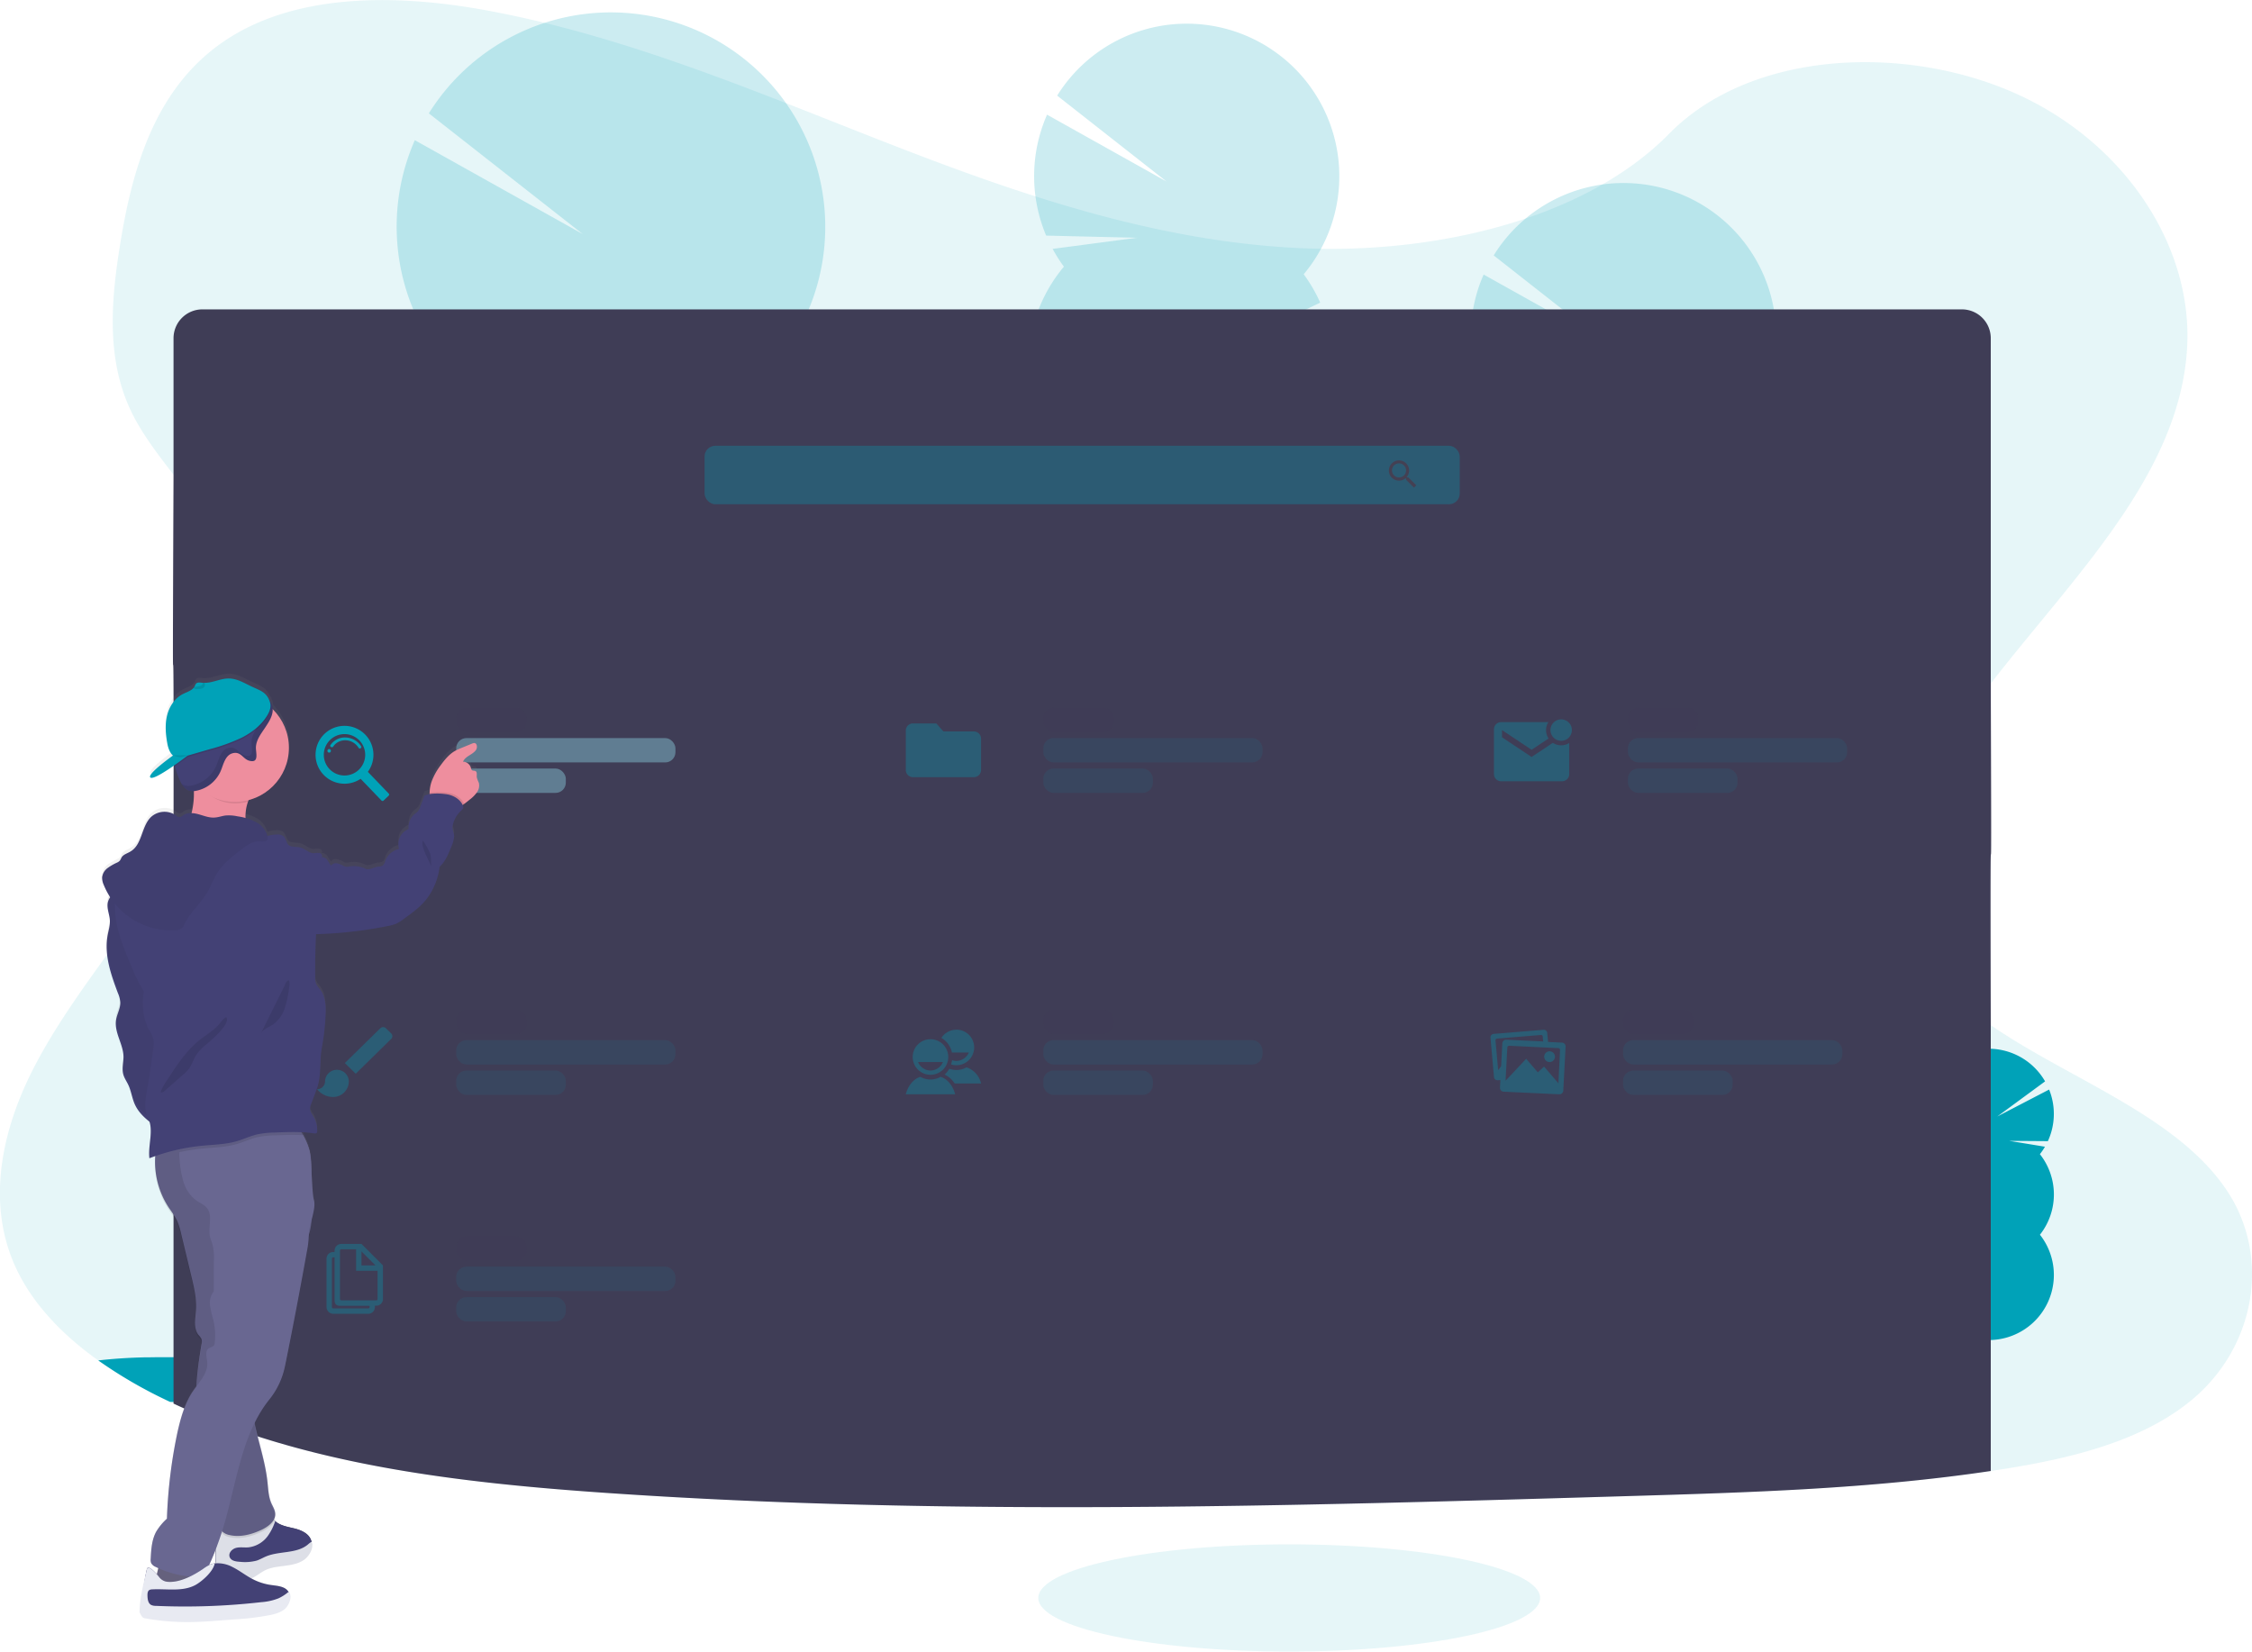 <?xml version="1.0" encoding="UTF-8" standalone="no"?>
<svg
   xmlns:dc="http://purl.org/dc/elements/1.1/"
   xmlns:cc="http://creativecommons.org/ns#"
   xmlns:rdf="http://www.w3.org/1999/02/22-rdf-syntax-ns#"
   xmlns:svg="http://www.w3.org/2000/svg"
   xmlns="http://www.w3.org/2000/svg"
   xmlns:xlink="http://www.w3.org/1999/xlink"
   xmlns:sodipodi="http://sodipodi.sourceforge.net/DTD/sodipodi-0.dtd"
   xmlns:inkscape="http://www.inkscape.org/namespaces/inkscape"
   id="a91a722e-5259-4ef2-8c31-2e8a1147b313"
   data-name="Layer 1"
   width="1100"
   height="806.74"
   viewBox="0 0 1100 806.74"
   version="1.1"
   sodipodi:docname="undraw_operating_system.svg"
   inkscape:version="0.92.1 r15371">
  <sodipodi:namedview
     pagecolor="#ffffff"
     bordercolor="#666666"
     borderopacity="1"
     objecttolerance="10"
     gridtolerance="10"
     guidetolerance="10"
     inkscape:pageopacity="0"
     inkscape:pageshadow="2"
     inkscape:window-width="1920"
     inkscape:window-height="1017"
     id="namedview4993"
     showgrid="false"
     inkscape:zoom="0.36512423"
     inkscape:cx="-4.8950187"
     inkscape:cy="873.28705"
     inkscape:window-x="-8"
     inkscape:window-y="-8"
     inkscape:window-maximized="1"
     inkscape:current-layer="a91a722e-5259-4ef2-8c31-2e8a1147b313" />
  <defs
     id="defs4744">
    <linearGradient
       id="f0793c8d-2cc7-4dcf-96d3-b23677fc2573"
       x1="459.23"
       y1="847.99"
       x2="459.23"
       y2="385.75"
       gradientTransform="translate(-317.26,-56.68)"
       gradientUnits="userSpaceOnUse">
      <stop
         offset="0"
         stop-color="gray"
         stop-opacity="0.25"
         id="stop4737" />
      <stop
         offset="0.54"
         stop-color="gray"
         stop-opacity="0.12"
         id="stop4739" />
      <stop
         offset="1"
         stop-color="gray"
         stop-opacity="0.1"
         id="stop4741" />
    </linearGradient>
    <linearGradient
       id="1e668cbb-e7c2-4a39-9f64-b81df751fdab"
       x1="898"
       y1="321.04"
       x2="898"
       y2="200.75"
       gradientUnits="userSpaceOnUse"
       gradientTransform="matrix(0.305,0,0,0.305,-101.872,287.676)">
      <stop
         offset="0"
         stop-color="#b3b3b3"
         stop-opacity="0.25"
         id="stop9" />
      <stop
         offset="0.54"
         stop-color="#b3b3b3"
         stop-opacity="0.1"
         id="stop11" />
      <stop
         offset="1"
         stop-color="#b3b3b3"
         stop-opacity="0.05"
         id="stop13" />
    </linearGradient>
    <linearGradient
       id="88c69e1d-c781-40a9-bf13-f8010c5ba138"
       x1="860.83"
       y1="243.65"
       x2="860.83"
       y2="237.86"
       gradientUnits="userSpaceOnUse">
      <stop
         offset="0"
         stop-opacity="0.12"
         id="stop16" />
      <stop
         offset="0.55"
         stop-opacity="0.09"
         id="stop18" />
      <stop
         offset="1"
         stop-opacity="0.02"
         id="stop20" />
    </linearGradient>
    <linearGradient
       id="b4bb9b24-9fbd-4855-955e-d2374dfaf9d1"
       x1="887.42"
       y1="237"
       x2="887.42"
       y2="219.3"
       xlink:href="#88c69e1d-c781-40a9-bf13-f8010c5ba138"
       gradientTransform="matrix(0.305,0,0,0.305,-101.872,287.676)" />
  </defs>
  <title
     id="title4746">operating system</title>
  <ellipse
     cx="629.72"
     cy="780.56"
     rx="122.56"
     ry="26.18"
     fill="#00a2b8"
     opacity="0.1"
     id="ellipse4748" />
  <path
     d="M1120.55,730.47c-24.35,20.2-59,28.56-92.51,33.84l-5.64.86c-58.57,8.74-118.32,10.52-177.79,12.28-165.87,4.91-332.17,9.81-497.6-1.51-73.16-5-148.13-13.76-212.25-43.7l-1.67-.79c-.83-.39-1.66-.78-2.49-1.19A224.11,224.11,0,0,1,98,711.17c-18.31-13.06-33.43-29-41.42-47.91-12.52-29.66-5.9-63,8.4-92s35.8-55.12,54.34-82.43c5.44-8,10.6-16.3,15.4-24.81,30-53.37,44.88-115.13,13.43-166.56a228.58,228.58,0,0,0-13.43-19c-7.67-10-15.47-20-20.74-31.07-12.29-25.76-9.65-54.73-5.17-82.25,6-36.59,17.05-76,51.38-98.86,35.67-23.74,86.3-22.54,130.57-14,68.83,13.19,132.36,40.8,196.49,65.7S618.6,165.56,689.11,168c62.26,2.17,134.89-14,176.23-56.08,40.15-40.85,115.6-43.94,170-19.27,51.91,23.54,85.48,73.36,83,123.12-3.16,62.1-54.93,111.83-95.9,164.7-6.81,8.79-13.33,17.68-19.28,26.72-19.42,29.53-33.15,65-19.78,96.88,7.5,17.85,21.81,31.47,39.06,43.36,38.65,26.63,92,44.55,116,81.83C1159.11,661.42,1151.45,704.82,1120.55,730.47Z"
     transform="translate(-50 -46.63)"
     fill="#00a2b8"
     opacity="0.1"
     id="path4750" />
  <ellipse
     cx="971.55"
     cy="636.46"
     rx="6.64"
     ry="8.69"
     fill="#3f3d56"
     id="ellipse4766" />
  <path
     d="M1046.4,610.41a31,31,0,0,0,2.47-3.64l-17.44-2.86,18.86.14a31.78,31.78,0,0,0,.61-25.2L1025.59,592l23.34-17.15a31.8,31.8,0,1,0-52.51,35.58,31.55,31.55,0,0,0-3.63,5.8L1015.43,628l-24.14-8.1a31.79,31.79,0,0,0,5.13,29.86,31.8,31.8,0,1,0,50,0,31.78,31.78,0,0,0,0-39.32Z"
     transform="translate(-50 -46.63)"
     fill="#00a2b8"
     id="path4768" />
  <path
     d="M184.73,720.54c0,5.59-21.81,10.21-50,10.87l-1.67,0c-.83-.39-1.66-.78-2.49-1.19A224.11,224.11,0,0,1,98,711.17c6.85-.8,14.64-1.34,23-1.52l1.13,0c1.82,0,3.67-.06,5.54-.06,1.22,0,2.43,0,3.62,0l1.18,0c.76,0,1.51,0,2.25,0C162.92,710.32,184.73,715,184.73,720.54Z"
     transform="translate(-50 -46.63)"
     fill="#00a2b8"
     id="path4772" />
  <g
     opacity="0.2"
     id="g4806">
    <path
       d="M355.84,601.92c0,.94-.1,1.86-.2,2.76Q344,600,332.72,594.75a18.59,18.59,0,0,1-10.6-5.17c-2.19-1.1-4.37-2.24-6.54-3.39a26.82,26.82,0,0,1,1.66-3c4.2-6.66,10.6-10.83,17.65-10.6s13.15,4.78,16.93,11.66A34.37,34.37,0,0,1,355.84,601.92Z"
       transform="translate(-50 -46.63)"
       fill="#3f3d56"
       id="path4792" />
    <path
       d="M357,567a34.56,34.56,0,0,1-5.13,17.32c-4.21,6.64-10.6,10.81-17.65,10.58-.49,0-1-.06-1.45-.1a18.59,18.59,0,0,1-10.6-5.17,25.27,25.27,0,0,1-4.88-6.37,35.82,35.82,0,0,1,1.1-35c4.21-6.66,10.6-10.83,17.65-10.6s13.15,4.78,16.93,11.66A34.47,34.47,0,0,1,357,567Z"
       transform="translate(-50 -46.63)"
       fill="#3f3d56"
       id="path4794" />
    <ellipse
       cx="336.18"
       cy="531.28"
       rx="28.63"
       ry="21.87"
       transform="translate(-255.43 803.92) rotate(-88.19)"
       fill="#3f3d56"
       id="ellipse4796" />
    <ellipse
       cx="337.29"
       cy="496.31"
       rx="28.63"
       ry="21.87"
       transform="translate(-219.41 771.16) rotate(-88.19)"
       fill="#3f3d56"
       id="ellipse4798" />
    <ellipse
       cx="338.39"
       cy="461.34"
       rx="28.63"
       ry="21.87"
       transform="translate(-183.39 738.39) rotate(-88.19)"
       fill="#3f3d56"
       id="ellipse4800" />
    <path
       d="M264.12,219.46a105.78,105.78,0,0,1-7.76-12.24l57.72-7.62L252,198.1a104.92,104.92,0,0,1,.62-83l82,45.85L259.47,102A104.75,104.75,0,1,1,428.69,224.65,105.13,105.13,0,0,1,440,244.11l-75.77,36.38,80.33-24.17a104.85,104.85,0,0,1-20,97.78A104.75,104.75,0,1,1,260,348.91a104.73,104.73,0,0,1,4.08-129.45Z"
       transform="translate(-50 -46.63)"
       fill="#00a2b8"
       id="path4802" />
    <path
       d="M449.05,290.08a104.29,104.29,0,0,1-24.44,64A104.75,104.75,0,1,1,260,348.91C246.57,330.66,449.42,278.33,449.05,290.08Z"
       transform="translate(-50 -46.63)"
       opacity="0.1"
       id="path4804" />
  </g>
  <g
     opacity="0.2"
     id="g4822">
    <path
       d="M848.18,527.14c0,.67-.07,1.32-.14,2q-8.31-3.29-16.31-7.06a13.31,13.31,0,0,1-7.55-3.68c-1.55-.79-3.11-1.6-4.65-2.41a19.78,19.78,0,0,1,1.18-2.13c3-4.74,7.54-7.7,12.56-7.54s9.36,3.4,12.05,8.3A24.5,24.5,0,0,1,848.18,527.14Z"
       transform="translate(-50 -46.63)"
       fill="#3f3d56"
       id="path4808" />
    <path
       d="M849,502.25a24.56,24.56,0,0,1-3.65,12.33c-3,4.72-7.54,7.69-12.56,7.53l-1-.07a13.31,13.31,0,0,1-7.55-3.68,18.32,18.32,0,0,1-3.47-4.54,25.51,25.51,0,0,1,.78-24.88c3-4.74,7.55-7.71,12.56-7.55s9.37,3.4,12.05,8.3A24.55,24.55,0,0,1,849,502.25Z"
       transform="translate(-50 -46.63)"
       fill="#3f3d56"
       id="path4810" />
    <ellipse
       cx="834.19"
       cy="476.87"
       rx="20.37"
       ry="15.56"
       transform="translate(281.27 1248.98) rotate(-88.19)"
       fill="#3f3d56"
       id="ellipse4812" />
    <ellipse
       cx="834.98"
       cy="451.98"
       rx="20.37"
       ry="15.56"
       transform="translate(306.9 1225.67) rotate(-88.19)"
       fill="#3f3d56"
       id="ellipse4814" />
    <ellipse
       cx="835.76"
       cy="427.1"
       rx="20.37"
       ry="15.56"
       transform="translate(332.53 1202.35) rotate(-88.19)"
       fill="#3f3d56"
       id="ellipse4816" />
    <path
       d="M782.91,255a73.57,73.57,0,0,1-5.52-8.71l41.08-5.42-44.21-1.07a74.67,74.67,0,0,1,.43-59.07L833,213.32,779.6,171.39A74.55,74.55,0,1,1,900,258.65a74.71,74.71,0,0,1,8.06,13.86L854.17,298.4l57.17-17.2a74.55,74.55,0,0,1-14.22,69.58A74.54,74.54,0,1,1,780,347.09,74.55,74.55,0,0,1,782.91,255Z"
       transform="translate(-50 -46.63)"
       fill="#00a2b8"
       id="path4818" />
    <path
       d="M914.52,305.22a74.2,74.2,0,0,1-17.4,45.56A74.54,74.54,0,1,1,780,347.09C770.42,334.09,914.78,296.86,914.52,305.22Z"
       transform="translate(-50 -46.63)"
       opacity="0.1"
       id="path4820" />
  </g>
  <g
     opacity="0.2"
     id="g4838">
    <path
       d="M635,449.09c0,.67-.08,1.32-.15,2q-8.31-3.29-16.31-7.06a13.28,13.28,0,0,1-7.54-3.68c-1.56-.79-3.11-1.6-4.65-2.41a19,19,0,0,1,1.17-2.13c3-4.73,7.55-7.7,12.56-7.54s9.36,3.4,12.05,8.3A24.5,24.5,0,0,1,635,449.09Z"
       transform="translate(-50 -46.63)"
       fill="#3f3d56"
       id="path4824" />
    <path
       d="M635.74,424.2a24.56,24.56,0,0,1-3.65,12.33c-3,4.72-7.54,7.69-12.56,7.53-.35,0-.68,0-1-.07a13.28,13.28,0,0,1-7.54-3.68,18.11,18.11,0,0,1-3.48-4.54,25.48,25.48,0,0,1,.79-24.88c3-4.74,7.54-7.71,12.56-7.55s9.36,3.4,12,8.3A24.54,24.54,0,0,1,635.74,424.2Z"
       transform="translate(-50 -46.63)"
       fill="#3f3d56"
       id="path4826" />
    <ellipse
       cx="620.97"
       cy="398.82"
       rx="20.37"
       ry="15.56"
       transform="matrix(0.03, -1, 1, 0.03, 152.77, 960.28)"
       fill="#3f3d56"
       id="ellipse4828" />
    <ellipse
       cx="621.75"
       cy="373.93"
       rx="20.37"
       ry="15.56"
       transform="translate(178.4 936.96) rotate(-88.19)"
       fill="#3f3d56"
       id="ellipse4830" />
    <ellipse
       cx="622.54"
       cy="349.05"
       rx="20.37"
       ry="15.56"
       transform="translate(204.04 913.64) rotate(-88.19)"
       fill="#3f3d56"
       id="ellipse4832" />
    <path
       d="M569.68,176.91a74.87,74.87,0,0,1-5.52-8.71l41.08-5.42L561,161.71a74.62,74.62,0,0,1,.44-59.07l58.33,32.63L566.38,93.34A74.54,74.54,0,1,1,686.8,180.6a74.76,74.76,0,0,1,8.07,13.86L641,220.35l57.16-17.2a74.55,74.55,0,0,1-14.22,69.58A74.54,74.54,0,1,1,566.78,269a74.57,74.57,0,0,1,2.9-92.13Z"
       transform="translate(-50 -46.63)"
       fill="#00a2b8"
       id="path4834" />
    <path
       d="M701.29,227.17a74.2,74.2,0,0,1-17.4,45.56A74.54,74.54,0,1,1,566.78,269C557.19,256.05,701.55,218.81,701.29,227.17Z"
       transform="translate(-50 -46.63)"
       opacity="0.1"
       id="path4836" />
  </g>
  <path
     d="M1022.4,547.44V765.17c-58.57,8.74-118.32,10.52-177.79,12.28-165.87,4.91-332.17,9.81-497.6-1.51-73.16-5-148.13-13.76-212.25-43.7V464c.24-185-.76,0,0-185.56V211.85a14.1,14.1,0,0,1,14.1-14.1H1008.3a14.1,14.1,0,0,1,14.1,14.1V380.48C1023,547,1022,381,1022.4,547.44Z"
     transform="translate(-50 -46.63)"
     fill="#3f3d56"
     id="path4840" />
  <rect
     x="344.15"
     y="217.75"
     width="368.86"
     height="28.56"
     rx="5.22"
     fill="#00a2b8"
     opacity="0.3"
     id="rect4842" />
  <path
     d="M737.94,279.85h-.61l-.23-.19a5.1,5.1,0,0,0,1.19-3.25,4.94,4.94,0,1,0-4.92,5,5.09,5.09,0,0,0,3.24-1.18l.22.19V281l3.81,3.82,1.14-1.14Zm-4.57,0a3.44,3.44,0,1,1,3.43-3.44A3.42,3.42,0,0,1,733.37,279.85Z"
     transform="translate(-50 -46.63)"
     fill="#444053"
     id="path4844" />
  <rect
     x="222.84"
     y="493.2"
     width="34.42"
     height="11.9"
     rx="5"
     fill="#3f3d56"
     opacity="0.7"
     id="rect4846" />
  <rect
     x="222.84"
     y="522.95"
     width="53.54"
     height="11.9"
     rx="5"
     fill="#00a2b8"
     opacity="0.3"
     id="rect4848"
     style="fill:#00a2b8;fill-opacity:0.318" />
  <rect
     x="222.84"
     y="508.08"
     width="107.09"
     height="11.9"
     rx="5"
     fill="#00a2b8"
     opacity="0.3"
     id="rect4850"
     style="fill:#00a2b8;fill-opacity:0.318" />
  <path
     d="M214.57,569.21a5.74,5.74,0,0,0-5.8,5.69,3.88,3.88,0,0,1-3.87,3.79,10,10,0,0,0,7.73,3.8,7.67,7.67,0,0,0,7.75-7.59A5.75,5.75,0,0,0,214.57,569.21Zm26.53-17.76-2.6-2.55a1.94,1.94,0,0,0-2.72,0l-17.34,17,5.32,5.22,17.32-17A1.86,1.86,0,0,0,241.1,551.45Z"
     transform="translate(-50 -46.63)"
     fill="#00a2b8"
     id="path4852"
     style="fill:#00a2b8;fill-opacity:0.318" />
  <rect
     x="222.84"
     y="345.66"
     width="34.42"
     height="11.9"
     rx="5"
     fill="#3f3d56"
     opacity="0.7"
     id="rect4854" />
  <rect
     x="222.84"
     y="375.41"
     width="53.54"
     height="11.9"
     rx="5"
     fill="#00a2b8"
     opacity="0.3"
     id="rect4856"
     style="opacity:0.355;fill:#9df4ff;fill-opacity:1" />
  <rect
     x="222.84"
     y="360.53"
     width="107.09"
     height="11.9"
     rx="5"
     fill="#00a2b8"
     opacity="0.3"
     id="rect4858"
     style="opacity:0.355;fill:#9df4ff;fill-opacity:1" />
  <g
     id="g5048"
     transform="translate(0,7.189)">
    <path
       style="fill:#00a2b8;stroke-width:0.305"
       inkscape:connector-curvature="0"
       id="path41"
       d="m 178.461,351.712 a 14.133,14.133 0 1 0 -2.313,21.526 l 10.215,10.627 a 0.687,0.687 0 0 0 0.973,0.018 l 2.545,-2.441 a 0.687,0.687 0 0 0 0.018,-0.973 l -10.215,-10.627 a 14.133,14.133 0 0 0 -1.224,-18.13 z m -3.182,17.087 a 10.109,10.109 0 1 1 0.281,-14.295 10.109,10.109 0 0 1 -0.281,14.292 z" />
    <path
       style="fill:#00a2b8;stroke-width:0.305"
       inkscape:connector-curvature="0"
       id="path43"
       d="m 160.785,358.696 c -1.138,0 -1.138,1.767 0,1.767 1.138,0 1.138,-1.767 0,-1.767 z" />
    <path
       style="fill:#00a2b8;stroke-width:0.305"
       inkscape:connector-curvature="0"
       id="path45"
       d="m 168.709,353.039 a 8.492,8.492 0 0 0 -7.323,3.784 c -0.482,0.757 0.888,1.425 1.37,0.671 1.22,-1.919 3.555,-3.137 6.072,-3.073 a 7.738,7.738 0 0 1 6.313,3.661 c 0.482,0.796 1.748,0.073 1.266,-0.717 -1.535,-2.533 -4.537,-4.256 -7.698,-4.327 z" />
  </g>
  <rect
     x="509.6"
     y="493.2"
     width="34.42"
     height="11.9"
     rx="5"
     fill="#3f3d56"
     opacity="0.7"
     id="rect4862" />
  <rect
     x="509.6"
     y="522.95"
     width="53.54"
     height="11.9"
     rx="5"
     fill="#00a2b8"
     opacity="0.3"
     id="rect4864"
     style="fill:#00a2b8;fill-opacity:0.318" />
  <rect
     x="509.6"
     y="508.08"
     width="107.09"
     height="11.9"
     rx="5"
     fill="#00a2b8"
     opacity="0.3"
     id="rect4866"
     style="fill:#00a2b8;fill-opacity:0.318" />
  <path
     d="M509.44,572.63a10,10,0,0,1-9.89,0c-3.87,1.19-6.24,5.09-7.12,8.54h24.12C515.68,577.72,513.32,573.82,509.44,572.63Zm-4.94-18.37a8.69,8.69,0,1,0,8.69,8.68A8.69,8.69,0,0,0,504.5,554.26Zm0,15.3a6.71,6.71,0,0,1-6.07-4.14h12.14A6.71,6.71,0,0,1,504.5,569.56Z"
     transform="translate(-50 -46.63)"
     fill="#00a2b8"
     id="path4868"
     style="fill:#00a2b8;fill-opacity:0.318" />
  <path
     d="M522.09,568a10.07,10.07,0,0,1-8.4.69,12,12,0,0,1-2.3,2.86,11.24,11.24,0,0,1,4.9,4.33H529.2A10.72,10.72,0,0,0,522.09,568Zm-4.94-18.38a8.71,8.71,0,0,0-7.33,4,10.78,10.78,0,0,1,5.15,7.14h8.25a6.72,6.72,0,0,1-6.07,4.12,6,6,0,0,1-2.08-.38,11.65,11.65,0,0,1-.54,2.07,8.35,8.35,0,0,0,2.62.4,8.69,8.69,0,0,0,0-17.38Z"
     transform="translate(-50 -46.63)"
     fill="#00a2b8"
     id="path4870"
     style="fill:#00a2b8;fill-opacity:0.318" />
  <rect
     x="222.84"
     y="603.86"
     width="34.42"
     height="11.9"
     rx="5"
     fill="#3f3d56"
     opacity="0.7"
     id="rect4872" />
  <rect
     x="222.84"
     y="633.61"
     width="53.54"
     height="11.9"
     rx="5"
     fill="#00a2b8"
     opacity="0.3"
     id="rect4874"
     style="fill:#00a2b8;fill-opacity:0.318" />
  <rect
     x="222.84"
     y="618.74"
     width="107.09"
     height="11.9"
     rx="5"
     fill="#00a2b8"
     opacity="0.3"
     id="rect4876"
     style="fill:#00a2b8;fill-opacity:0.318" />
  <path
     d="M226.57,654.25h-9.82a3.28,3.28,0,0,0-3.32,3.24v.7h-.62a3.28,3.28,0,0,0-3.32,3.24v23.63a3.34,3.34,0,0,0,3.32,3.32h17.08a3.27,3.27,0,0,0,3.23-3.32v-.62h.71a3.27,3.27,0,0,0,3.23-3.32V664.75Zm0,3.66,6.84,6.84h-6.84Zm3.94,27.15a.67.67,0,0,1-.62.7H212.81a.73.73,0,0,1-.69-.7V661.43a.67.67,0,0,1,.69-.62h.62v21c0,1.82.86,2.66,2.67,2.66h14.41Zm3.93-3.94a.66.66,0,0,1-.61.7H216.75a.73.73,0,0,1-.69-.7V657.49a.67.67,0,0,1,.69-.62h7.19v10.51h10.5Z"
     transform="translate(-50 -46.63)"
     fill="#00a2b8"
     id="path4878"
     style="fill:#00a2b8;fill-opacity:0.318" />
  <rect
     x="509.6"
     y="345.66"
     width="34.42"
     height="11.9"
     rx="5"
     fill="#3f3d56"
     opacity="0.7"
     id="rect4880" />
  <rect
     x="509.6"
     y="375.41"
     width="53.54"
     height="11.9"
     rx="5"
     fill="#00a2b8"
     opacity="0.3"
     id="rect4882"
     style="fill:#00a2b8;fill-opacity:0.318" />
  <rect
     x="509.6"
     y="360.53"
     width="107.09"
     height="11.9"
     rx="5"
     fill="#00a2b8"
     opacity="0.3"
     id="rect4884"
     style="fill:#00a2b8;fill-opacity:0.318" />
  <path
     d="M507.32,400H495.94a3.51,3.51,0,0,0-3.5,3.51v19.25a3.5,3.5,0,0,0,3.5,3.5H525.7a3.5,3.5,0,0,0,3.5-3.5V407.42a3.51,3.51,0,0,0-3.5-3.5H510.82l-3.5-3.94Z"
     transform="translate(-50 -46.63)"
     fill="#00a2b8"
     id="path4886"
     style="fill:#00a2b8;fill-opacity:0.318" />
  <rect
     x="792.79"
     y="493.2"
     width="34.42"
     height="11.9"
     rx="5"
     fill="#3f3d56"
     opacity="0.7"
     id="rect4888" />
  <rect
     x="792.79"
     y="522.95"
     width="53.54"
     height="11.9"
     rx="5"
     fill="#00a2b8"
     opacity="0.3"
     id="rect4890"
     style="fill:#00a2b8;fill-opacity:0.318" />
  <rect
     x="792.79"
     y="508.08"
     width="107.09"
     height="11.9"
     rx="5"
     fill="#00a2b8"
     opacity="0.3"
     id="rect4892"
     style="fill:#00a2b8;fill-opacity:0.318" />
  <path
     d="M812.93,555.91l-6.77-.32-.4-4.41a1.7,1.7,0,0,0-1.88-1.52l-24.27,2a1.67,1.67,0,0,0-1.59,1.79l1.73,19.35a1.7,1.7,0,0,0,1.88,1.49l1.23-.09-.19,3.76a1.87,1.87,0,0,0,1.83,1.93l27.09,1.28a1.88,1.88,0,0,0,2-1.74l1.14-21.6A1.86,1.86,0,0,0,812.93,555.91Zm-29.12.44-.58,11.06-1.44,2-1.32-14.61v-.09a.89.89,0,0,1,.78-.77l21.42-1.75a.81.81,0,0,1,.87.64s0,0,0,0,0,0,0,0l.21,2.52-18-.86A1.9,1.9,0,0,0,783.81,556.35Zm27.4,19.44-7-8.17-3.07,2.82-5.67-6.63-10.07,10.72.86-16.33v0a.94.94,0,0,1,1-.74l23.9,1.16a.87.87,0,0,1,.85.83s0,0,0,0Z"
     transform="translate(-50 -46.63)"
     fill="#00a2b8"
     id="path4894"
     style="fill:#00a2b8;fill-opacity:0.318" />
  <path
     d="M806.89,565.42a2.63,2.63,0,1,0-2.62-2.63A2.64,2.64,0,0,0,806.89,565.42Z"
     transform="translate(-50 -46.63)"
     fill="#00a2b8"
     id="path4896"
     style="fill:#00a2b8;fill-opacity:0.318" />
  <rect
     x="795.17"
     y="345.66"
     width="34.42"
     height="11.9"
     rx="5"
     fill="#3f3d56"
     opacity="0.7"
     id="rect4898" />
  <rect
     x="795.17"
     y="375.41"
     width="53.54"
     height="11.9"
     rx="5"
     fill="#00a2b8"
     opacity="0.3"
     id="rect4900"
     style="fill:#00a2b8;fill-opacity:0.318" />
  <rect
     x="795.17"
     y="360.53"
     width="107.09"
     height="11.9"
     rx="5"
     fill="#00a2b8"
     opacity="0.3"
     id="rect4902"
     style="fill:#00a2b8;fill-opacity:0.318" />
  <circle
     cx="762.56"
     cy="356.63"
     r="5.25"
     fill="#00a2b8"
     id="circle4904"
     style="fill:#00a2b8;fill-opacity:0.318" />
  <path
     d="M808.53,409.45l-10.42,6.94-14.44-9.62v-3.51l14.44,9.63,8.3-5.53a7.39,7.39,0,0,1-.1-8H783.24a3.52,3.52,0,0,0-3.51,3.51v21.88a3.52,3.52,0,0,0,3.51,3.51H813a3.51,3.51,0,0,0,3.5-3.51v-15.2a7.37,7.37,0,0,1-8-.06Z"
     transform="translate(-50 -46.63)"
     fill="#00a2b8"
     id="path4906"
     style="fill:#00a2b8;fill-opacity:0.318" />
  <ellipse
     cx="509.21"
     cy="729.31"
     rx="3.04"
     ry="3.97"
     fill="#3f3d56"
     id="ellipse4916" />
  <ellipse
     cx="509.21"
     cy="724.46"
     rx="3.04"
     ry="3.97"
     fill="#3f3d56"
     id="ellipse4918" />
  <ellipse
     cx="509.21"
     cy="719.6"
     rx="3.04"
     ry="3.97"
     fill="#3f3d56"
     id="ellipse4920" />
  <ellipse
     cx="509.21"
     cy="714.74"
     rx="3.04"
     ry="3.97"
     fill="#3f3d56"
     id="ellipse4922" />
  <path
     d="m 233.9,380.18 a 13.68,13.68 0 0 1 -1,-2.7 c -0.1,-1.07 0.32,-2.48 -0.63,-3 -0.53,-0.29 -1.27,-0.07 -1.74,-0.45 a 2.15,2.15 0 0 1 -0.51,-1.2 4.1,4.1 0 0 0 -3.8,-3 c 1,-2.71 4.68,-3.37 6.3,-5.76 0.81,-1.19 0.55,-3.38 -0.88,-3.39 a 2.49,2.49 0 0 0 -1,0.25 l -5.33,2.2 a 27.35,27.35 0 0 0 -3,1.39 c -2.93,1.67 -5.12,4.38 -7.09,7.13 a 30.49,30.49 0 0 0 -4.41,8 18,18 0 0 0 -0.94,5.49 c 0,0.19 0,0.38 0,0.56 -0.87,0.15 -1.58,0.53 -2.49,0.71 l -2.07,5.47 a 6.93,6.93 0 0 1 -1.35,2.49 12.52,12.52 0 0 1 -1.46,1.15 8.45,8.45 0 0 0 -2.91,7.37 7.93,7.93 0 0 0 -4.66,9.78 9.31,9.31 0 0 0 -6.81,6 4.43,4.43 0 0 1 -0.89,1.88 3.55,3.55 0 0 1 -2.37,0.73 c -2.34,0.15 -4.38,2 -6.49,1 a 13.21,13.21 0 0 0 -7.71,-1.08 5.77,5.77 0 0 1 -1.65,0.15 4.43,4.43 0 0 1 -1.35,-0.47 10.46,10.46 0 0 0 -3.06,-1.21 2.84,2.84 0 0 0 -2.9,1.12 c -0.74,-0.81 -1.18,-1.86 -1.85,-2.73 a 3,3 0 0 0 -2.82,-1.35 c 0.7,-0.63 0,-1.89 -0.93,-2.11 a 11.56,11.56 0 0 0 -2.81,0.1 c -2.44,0 -4.32,-2.24 -6.69,-2.83 -2.18,-0.53 -5.09,0.11 -6.21,-1.85 -0.35,-0.63 -0.45,-1.45 -1,-1.92 a 3.64,3.64 0 0 0 -0.71,-1.45 c -0.9,-1 -2.41,-1.16 -3.76,-1.12 a 15.68,15.68 0 0 0 -4.37,0.75 c 0,-0.17 -0.09,-0.36 -0.15,-0.56 a 11.09,11.09 0 0 0 -4.84,-5.94 20,20 0 0 0 -5.66,-2.26 c 0,-0.18 0,-0.35 0,-0.53 a 22.55,22.55 0 0 1 1.16,-7.43 c 0.08,-0.26 0.18,-0.52 0.27,-0.78 a 26.6,26.6 0 0 0 12,-44.63 6.83,6.83 0 0 0 -0.21,-1.6 7.86,7.86 0 0 0 -1.6,-3.12 c -1.22,-2.72 -3.12,-3.92 -5.55,-5.06 -0.7,-0.33 -1.44,-0.65 -2.22,-1 -3.87,-1.74 -7.61,-4.3 -12,-4.29 -4,0 -7.86,2.21 -11.82,2.13 h -0.3 -0.29 -0.36 c -1.11,-0.13 -2.44,-0.39 -3.17,0.46 a 4.5,4.5 0 0 0 -0.56,1.09 2.64,2.64 0 0 1 -0.2,0.37 v 0 a 4.4,4.4 0 0 1 -0.51,0.69 v 0 c -1.28,1.4 -3.43,2 -5.2,2.94 -4,2.05 -6.62,6.23 -7.66,10.61 -1.04,4.38 -0.68,9 0.1,13.44 0.4,2.22 1.26,4.74 2.84,6.14 v 0 0 c 0,0 -13.37,9.51 -10.93,10.86 1.33,0.74 6.87,-2.77 11.64,-6.12 0.05,0.2 0.09,0.41 0.15,0.61 a 44,44 0 0 0 2.18,6.25 c 1,2.39 2.44,5 4.93,5.69 a 5.36,5.36 0 0 0 1.69,0.19 h 0.44 a 39.39,39.39 0 0 1 -1.15,10.87 6.61,6.61 0 0 0 -4.09,1.13 3.29,3.29 0 0 1 -1.66,0.88 2.89,2.89 0 0 1 -1.71,-0.84 9.7,9.7 0 0 0 -12.14,0.64 c -4.84,4.57 -4.29,13.49 -10,16.95 -1.56,0.95 -3.56,1.46 -4.48,3.05 a 11.41,11.41 0 0 1 -0.77,1.47 4.05,4.05 0 0 1 -1.36,1 26.48,26.48 0 0 0 -4.68,2.7 6.72,6.72 0 0 0 -2.69,4.54 8.61,8.61 0 0 0 0.82,3.81 36.44,36.44 0 0 0 3.12,6 6.38,6.38 0 0 0 -1.26,2.95 c -0.4,2.81 0.94,5.58 1.09,8.42 0.13,2.48 -0.66,4.9 -1.1,7.34 -1.76,9.54 1.61,19.2 5,28.26 a 14.58,14.58 0 0 1 1.2,4.65 c 0.09,3 -1.6,5.67 -2.07,8.59 -1,6.14 3.53,11.92 3.63,18.13 0,2.87 -0.86,5.78 -0.14,8.55 0.47,1.85 1.62,3.44 2.44,5.17 1.44,3.06 1.83,6.53 3.21,9.62 a 23.07,23.07 0 0 0 7.12,8.48 c 1.73,5.49 -0.73,12.12 0,18 q 1.41,-0.56 2.85,-1 a 41.17,41.17 0 0 0 6.3,24.84 c 1.55,2.42 3.37,4.68 4.54,7.31 a 34.26,34.26 0 0 1 1.77,5.79 q 2.51,10.47 5,20.92 c 1.36,5.65 2.73,11.4 2.32,17.2 -0.28,4 -1.3,8.57 1.18,11.77 a 8.51,8.51 0 0 1 1.49,2.06 5.22,5.22 0 0 1 0,2.72 180.71,180.71 0 0 0 -2.48,20.39 c -0.56,0.75 -1.12,1.51 -1.63,2.26 -4.11,6 -6.09,13.21 -7.69,20.32 a 245.83,245.83 0 0 0 -5.16,42.44 28.38,28.38 0 0 0 -5.26,6.41 c -2.15,4 -2.43,8.7 -2.66,13.24 a 4.73,4.73 0 0 0 0.24,2.18 4.48,4.48 0 0 0 2.24,1.68 l 1.24,0.59 c -0.27,1 -0.51,2 -0.72,3.05 -1.58,-1.78 -4.39,-4.6 -4.87,-2.54 a 101.78,101.78 0 0 0 -2.56,21 1.77,1.77 0 0 0 1.9,2.12 116.25,116.25 0 0 0 20.81,1.78 c 5.65,0 11.29,-0.46 16.92,-0.89 l 5.77,-0.44 a 127.7,127.7 0 0 0 17.67,-2.19 c 2.55,-0.56 5.18,-1.35 7.1,-3.14 1.92,-1.79 2.86,-4.85 1.54,-7.12 v 0 c -1.61,-2.74 -5.37,-2.94 -8.51,-3.38 a 27.85,27.85 0 0 1 -8.92,-2.84 c -0.63,-0.32 -1.24,-0.68 -1.85,-1 0.16,0 0.33,-0.08 0.48,-0.14 2.7,-0.91 4.85,-3 7.39,-4.25 3,-1.45 6.31,-1.78 9.57,-2.19 3.26,-0.41 6.62,-1 9.33,-2.86 2.54,-1.74 4.34,-4.91 3.75,-7.89 a 5.15,5.15 0 0 0 -0.16,-0.62 c -1,-3.23 -4.5,-5 -7.76,-5.8 -3.26,-0.8 -6.8,-1.28 -9.44,-3.38 l -0.39,-0.31 c -0.22,-0.19 -0.45,-0.37 -0.69,-0.56 a 5.62,5.62 0 0 0 0.77,-3.26 c -0.14,-1.79 -1.18,-3.37 -1.89,-5 -1.39,-3.25 -1.5,-6.88 -1.88,-10.39 -0.94,-8.83 -3.65,-17.35 -5.69,-26 -0.23,-1 -0.45,-2 -0.67,-3 a 62.86,62.86 0 0 1 7.27,-11.64 38,38 0 0 0 7,-13.77 c 0.42,-1.54 0.73,-3.1 1.05,-4.67 q 5.42,-27.09 10.24,-54.27 a 45.19,45.19 0 0 0 0.91,-7.84 23.89,23.89 0 0 0 1.35,-7.43 c 0.94,-3.67 1.89,-7.52 1.12,-9.92 -0.54,-1.7 -0.81,-7.51 -1.11,-13.08 a 50.24,50.24 0 0 0 -0.54,-8.93 c -0.09,-0.51 -0.19,-1 -0.3,-1.51 q -0.09,-0.45 -0.18,-0.75 a 25.68,25.68 0 0 0 -1.76,-4.86 23.63,23.63 0 0 0 -1.32,-2.71 12.34,12.34 0 0 0 -1,-1.48 62,62 0 0 1 6.22,0.58 c 0.5,0.07 1.12,0.11 1.43,-0.3 a 1.47,1.47 0 0 0 0.18,-0.77 12.75,12.75 0 0 0 -1.62,-6.76 c -0.8,-1.42 -1.91,-2.8 -1.88,-4.43 a 6.53,6.53 0 0 1 0.55,-2.2 l 2.77,-7.44 c 2.35,-6.29 1.23,-13.58 2.45,-20.18 a 118.46,118.46 0 0 0 1.82,-15.61 c 0.23,-4.47 0.09,-9.32 -2.6,-12.9 a 14.73,14.73 0 0 1 -2,-2.84 8.41,8.41 0 0 1 -0.48,-3.39 q -0.07,-10.51 0.42,-21 a 206.38,206.38 0 0 0 35.05,-4 22,22 0 0 0 4,-1.08 20.19,20.19 0 0 0 4,-2.53 c 3.93,-2.84 7.92,-5.73 10.91,-9.55 a 32.36,32.36 0 0 0 6.46,-15.94 c 2.84,-2.63 4.35,-6.37 5.77,-10 a 15.42,15.42 0 0 0 1.32,-4.85 c 0.07,-1.72 -1.06,-3.52 -0.74,-5.21 a 13.78,13.78 0 0 1 4.19,-7.58 2.74,2.74 0 0 0 1,-1.33 2.12,2.12 0 0 0 -0.23,-1.3 l -0.09,-0.15 c 0.28,-0.17 0.54,-0.35 0.81,-0.53 0.93,-0.66 1.82,-1.39 2.69,-2.1 a 17,17 0 0 0 3.49,-3.54 5.75,5.75 0 0 0 0.94,-4.7 z M 105.59,763.47 c -0.24,0 -0.48,0 -0.71,0.06 a 9.57,9.57 0 0 0 -2.54,0.73 l -0.19,0.1 c 1.1,-2.38 2.14,-4.8 3.08,-7.26 0.11,-0.29 0.21,-0.58 0.32,-0.88 l -0.12,1.64 a 20.22,20.22 0 0 0 0.16,5.61 z"
     id="path4928"
     style="fill:url(#f0793c8d-2cc7-4dcf-96d3-b23677fc2573)"
     inkscape:connector-curvature="0" />
  <path
     d="m 119.9,399.05 c 0.1,3.88 1.42,7.64 1.62,11.52 -11.43,0.57 -22.72,-5 -34,-3.28 3.17,-2.05 4.86,-5.74 5.86,-9.37 a 38.9,38.9 0 0 0 1.11,-14.41 6.61,6.61 0 0 0 -0.14,-0.79 c -0.42,-1.9 -1.51,-4.59 -1.22,-6.08 0.39,-2 2.25,-1.59 3.93,-1.48 a 150.51,150.51 0 0 1 15.26,2 c 1.32,0.23 14.13,3.43 14.33,3.1 a 59.69,59.69 0 0 0 -5.55,11.43 22.32,22.32 0 0 0 -1.2,7.36 z"
     id="path4930"
     inkscape:connector-curvature="0"
     style="fill:#ee8e9e" />
  <path
     d="m 232.95,387.05 a 16.64,16.64 0 0 1 -3.49,3.52 c -0.87,0.71 -1.76,1.44 -2.69,2.09 a 11.5,11.5 0 0 1 -5.72,2.33 c -2.72,0.18 -8.51,-1.42 -10.2,-3.75 a 6.77,6.77 0 0 1 -1,-3.91 17.88,17.88 0 0 1 0.94,-5.46 30.42,30.42 0 0 1 4.41,-8 c 2,-2.74 4.16,-5.43 7.09,-7.09 a 27.35,27.35 0 0 1 3,-1.39 l 5.33,-2.18 a 2.5,2.5 0 0 1 1,-0.26 c 1.43,0 1.69,2.2 0.88,3.38 -1.62,2.38 -5.27,3 -6.3,5.73 a 4.09,4.09 0 0 1 3.8,2.95 2.11,2.11 0 0 0 0.51,1.19 c 0.47,0.37 1.21,0.16 1.74,0.45 0.95,0.5 0.53,1.91 0.63,3 a 13.5,13.5 0 0 0 1,2.68 5.69,5.69 0 0 1 -0.93,4.72 z"
     id="path4932"
     inkscape:connector-curvature="0"
     style="fill:#ee8e9e" />
  <path
     d="m 75.3,776.4 c 0.88,-0.88 2.32,-0.73 3.55,-0.54 a 132,132 0 0 0 19.95,1.61 c 0.84,-4.08 -1.59,-8 -2.37,-12.14 a 10.76,10.76 0 0 0 -0.8,-3.08 c -0.94,-1.8 -3.06,-2.63 -5.05,-3 -3.59,-0.76 -9.21,-2.09 -11.22,1.54 -2.41,4.31 -3.18,10.75 -4.06,15.61 z"
     id="path4934"
     inkscape:connector-curvature="0"
     style="fill:#65617d" />
  <path
     d="m 148.39,760.97 c -2.71,1.85 -6.07,2.42 -9.33,2.84 -3.26,0.42 -6.61,0.74 -9.57,2.19 -2.54,1.26 -4.69,3.32 -7.39,4.22 a 15.31,15.31 0 0 1 -7.67,0.12 c -3,-0.57 -6.26,-1.67 -7.89,-4.29 -1.46,-2.32 -1.31,-5.27 -1.11,-8 0.24,-3.09 0.47,-6.2 0.69,-9.3 a 4.4,4.4 0 0 1 0.58,-2.24 c 2.19,-3.2 7.52,1.33 10.37,1.33 4.52,0 9.37,-2.46 12.62,-5.45 a 3.89,3.89 0 0 1 1,-0.74 c 1.29,-0.58 2.58,0.49 3.72,1.42 l 0.39,0.31 c 2.64,2.09 6.18,2.52 9.44,3.37 3.26,0.85 6.75,2.55 7.76,5.77 a 4.57,4.57 0 0 1 0.16,0.61 c 0.57,2.95 -1.26,6.1 -3.77,7.84 z"
     id="path4936"
     inkscape:connector-curvature="0"
     style="fill:#3f3d56" />
  <path
     d="m 148.39,760.97 c -2.71,1.85 -6.07,2.42 -9.33,2.84 -3.26,0.42 -6.61,0.74 -9.57,2.19 -2.54,1.26 -4.69,3.32 -7.39,4.22 a 15.31,15.31 0 0 1 -7.67,0.12 c -3,-0.57 -6.26,-1.67 -7.89,-4.29 -1.46,-2.32 -1.31,-5.27 -1.11,-8 0.24,-3.09 0.47,-6.2 0.69,-9.3 a 4.4,4.4 0 0 1 0.58,-2.24 c 2.19,-3.2 7.52,1.33 10.37,1.33 4.52,0 9.37,-2.46 12.62,-5.45 a 3.89,3.89 0 0 1 1,-0.74 c 1.29,-0.58 2.58,0.49 3.72,1.42 l 0.39,0.31 c 2.64,2.09 6.18,2.52 9.44,3.37 3.26,0.85 6.75,2.55 7.76,5.77 a 4.57,4.57 0 0 1 0.16,0.61 c 0.57,2.95 -1.26,6.1 -3.77,7.84 z"
     id="path4938"
     inkscape:connector-curvature="0"
     style="fill:#434175" />
  <path
     d="m 148.39,762.01 c -2.71,1.85 -6.07,2.43 -9.33,2.85 -3.26,0.42 -6.61,0.73 -9.57,2.18 -2.54,1.26 -4.69,3.32 -7.39,4.22 a 15.31,15.31 0 0 1 -7.67,0.12 12.6,12.6 0 0 1 -7.89,-5.33 c -1.46,-2.32 -1.31,-5.27 -1.11,-8 0.24,-3.09 0.47,-6.2 0.69,-9.3 a 4.4,4.4 0 0 1 0.58,-2.24 c 2.19,-3.2 7.52,1.33 10.37,1.33 4.52,0 9.37,-2.46 12.62,-5.45 a 3.89,3.89 0 0 1 1,-0.74 c 1.29,-0.58 2.58,0.49 3.72,1.42 a 26.4,26.4 0 0 1 -3.17,6.56 13.63,13.63 0 0 1 -10,6.22 c -2,0.15 -4.09,-0.25 -6,0.27 -1.91,0.52 -3.77,2.52 -3.08,4.42 0.69,1.9 3.06,2.25 5,2.36 a 22.38,22.38 0 0 0 8.21,-0.58 c 1.6,-0.53 3.07,-1.41 4.62,-2.06 6.62,-2.74 15,-1.21 20.46,-5.85 a 13,13 0 0 1 1.67,-1.28 c 1.45,2.99 -1.22,7.19 -3.73,8.88 z"
     id="path4940"
     inkscape:connector-curvature="0"
     style="fill:#e8eaf2" />
  <path
     d="m 148.39,762.01 c -2.71,1.85 -6.07,2.43 -9.33,2.85 -3.26,0.42 -6.61,0.73 -9.57,2.18 -2.54,1.26 -4.69,3.32 -7.39,4.22 a 15.31,15.31 0 0 1 -7.67,0.12 12.6,12.6 0 0 1 -7.89,-5.33 c -1.46,-2.32 -1.31,-5.27 -1.11,-8 0.24,-3.09 0.47,-6.2 0.69,-9.3 a 4.4,4.4 0 0 1 0.58,-2.24 c 2.19,-3.2 7.52,1.33 10.37,1.33 4.52,0 9.37,-2.46 12.62,-5.45 a 3.89,3.89 0 0 1 1,-0.74 c 1.29,-0.58 2.58,0.49 3.72,1.42 a 26.4,26.4 0 0 1 -3.17,6.56 13.63,13.63 0 0 1 -10,6.22 c -2,0.15 -4.09,-0.25 -6,0.27 -1.91,0.52 -3.77,2.52 -3.08,4.42 0.69,1.9 3.06,2.25 5,2.36 a 22.38,22.38 0 0 0 8.21,-0.58 c 1.6,-0.53 3.07,-1.41 4.62,-2.06 6.62,-2.74 15,-1.21 20.46,-5.85 a 13,13 0 0 1 1.67,-1.28 c 1.45,2.99 -1.22,7.19 -3.73,8.88 z"
     id="path4942"
     inkscape:connector-curvature="0"
     style="opacity:0.05" />
  <path
     d="m 76.54,559.39 a 40.77,40.77 0 0 0 5.58,30 c 1.55,2.4 3.37,4.66 4.54,7.27 a 33.77,33.77 0 0 1 1.77,5.77 l 5,20.8 c 1.36,5.62 2.73,11.34 2.32,17.11 -0.28,4 -1.3,8.53 1.18,11.71 a 8.46,8.46 0 0 1 1.49,2.05 5.15,5.15 0 0 1 0,2.7 c -2.54,15.11 -4.43,30.9 0.16,45.51 4.17,13.25 4.41,27.93 7.95,41.35 a 9.24,9.24 0 0 0 2.19,4.59 7.27,7.27 0 0 0 3.3,1.56 c 5.22,1.25 10.73,-0.21 15.59,-2.46 3.42,-1.59 7.1,-4.37 6.81,-8.12 -0.14,-1.79 -1.18,-3.36 -1.89,-5 -1.39,-3.23 -1.5,-6.83 -1.88,-10.33 -0.94,-8.78 -3.65,-17.26 -5.69,-25.84 -2.04,-8.58 -3.44,-17.57 -1.71,-26.23 a 229.79,229.79 0 0 1 16.87,-51.9 6.27,6.27 0 0 1 1.55,-2.32 16.86,16.86 0 0 0 2.19,-1.49 6.66,6.66 0 0 0 1,-2.72 c 0.76,-2.74 3,-4.77 4.53,-7.17 3.83,-6.08 2.62,-13.87 2.48,-21.05 -0.14,-7 0.86,-14 -0.28,-20.92 -1.14,-6.92 -5.04,-13.94 -11.69,-16.06 -3.29,-1.07 -6.85,-0.82 -10.29,-0.48 -18.23,1.8 -35.95,5.11 -53.07,11.67 z"
     id="path4944"
     inkscape:connector-curvature="0"
     style="fill:#696791" />
  <path
     d="m 76.54,560.39 a 40.77,40.77 0 0 0 5.58,30 c 1.55,2.4 3.37,4.66 4.54,7.27 a 33.77,33.77 0 0 1 1.77,5.77 l 5,20.8 c 1.36,5.62 2.73,11.34 2.32,17.11 -0.28,4 -1.3,8.53 1.18,11.71 a 8.46,8.46 0 0 1 1.49,2.05 5.15,5.15 0 0 1 0,2.7 c -2.54,15.11 -4.43,30.9 0.16,45.51 4.17,13.25 4.41,27.93 7.95,41.35 a 9.24,9.24 0 0 0 2.19,4.59 7.27,7.27 0 0 0 3.3,1.56 c 5.22,1.25 10.73,-0.21 15.59,-2.46 3.42,-1.59 7.1,-4.37 6.81,-8.12 -0.14,-1.79 -1.18,-3.36 -1.89,-5 -1.39,-3.23 -1.5,-6.83 -1.88,-10.33 -0.94,-8.78 -3.65,-17.26 -5.69,-25.84 -2.04,-8.58 -3.44,-17.57 -1.71,-26.23 a 229.79,229.79 0 0 1 16.87,-51.9 6.27,6.27 0 0 1 1.55,-2.32 16.86,16.86 0 0 0 2.19,-1.49 6.66,6.66 0 0 0 1,-2.72 c 0.76,-2.74 3,-4.77 4.53,-7.17 3.83,-6.08 2.62,-13.87 2.48,-21.05 -0.14,-7 0.86,-14 -0.28,-20.92 -1.14,-6.92 -5.04,-13.94 -11.69,-16.06 -3.29,-1.07 -6.85,-0.82 -10.29,-0.48 -18.23,1.8 -35.95,5.11 -53.07,11.67 z"
     id="path4946"
     inkscape:connector-curvature="0"
     style="opacity:0.1" />
  <path
     d="m 150.82,603.18 a 44,44 0 0 1 -0.91,8.07 q -4.83,27 -10.28,54 c -0.32,1.56 -0.63,3.12 -1.05,4.65 a 37.78,37.78 0 0 1 -7,13.7 c -15.15,18.89 -16.46,46.32 -24.68,69.1 -0.56,1.54 -1.11,3.09 -1.7,4.61 a 115.75,115.75 0 0 1 -5.07,11.31 3.22,3.22 0 0 1 -1,1.35 3.08,3.08 0 0 1 -1.65,0.33 48.31,48.31 0 0 1 -21.36,-4.86 4.48,4.48 0 0 1 -2.27,-1.89 4.66,4.66 0 0 1 -0.24,-2.17 c 0.23,-4.51 0.51,-9.19 2.66,-13.16 a 28.22,28.22 0 0 1 5.26,-6.38 242.36,242.36 0 0 1 5.16,-42.22 c 1.6,-7.08 3.58,-14.23 7.69,-20.21 3,-4.42 7.38,-8.78 6.84,-14.11 -0.23,-2.34 -1.21,-5.25 0.69,-6.62 0.83,-0.61 2.06,-0.69 2.63,-1.55 a 3,3 0 0 0 0.37,-1.32 32.66,32.66 0 0 0 -0.68,-10.93 58.79,58.79 0 0 1 -1.63,-7.13 9,9 0 0 1 1.79,-6.88 c 0.1,-4.87 0,-9.92 0.07,-14.78 a 27.16,27.16 0 0 0 -0.69,-8.25 c -0.36,-1.27 -0.93,-2.49 -1.21,-3.79 -1,-4.67 1.52,-10.27 -1.5,-14 -1.26,-1.54 -3.2,-2.31 -4.85,-3.42 a 17.71,17.71 0 0 1 -6.66,-9.57 52.59,52.59 0 0 1 -1.9,-11.74 11.28,11.28 0 0 1 0,-2.53 4.35,4.35 0 0 1 0.34,-1.27 c 0.94,-2.11 3.46,-2.93 5.71,-3.47 a 185.15,185.15 0 0 1 43.61,-5.1 c 5.44,-3.7 8.49,-2.37 10.8,1.54 a 41.09,41.09 0 0 1 3.07,7.51 c 1,3.18 1.12,21 2.14,24.17 1.3,4.15 -2.55,12.65 -2.5,17.01 z"
     id="path4948"
     inkscape:connector-curvature="0"
     style="fill:#696791" />
  <path
     d="m 52.58,441.24 c -0.4,2.8 0.94,5.55 1.09,8.38 0.13,2.47 -0.66,4.88 -1.1,7.31 -1.76,9.48 1.61,19.09 5,28.11 a 14.4,14.4 0 0 1 1.2,4.62 c 0.09,2.94 -1.6,5.64 -2.07,8.55 -1,6.11 3.53,11.85 3.63,18 0,2.85 -0.86,5.75 -0.14,8.5 0.47,1.84 1.62,3.43 2.43,5.14 1.45,3 1.84,6.5 3.22,9.57 2.49,5.55 7.84,9.18 12.94,12.51 2.89,-1 6,-2.11 7.62,-4.72 a 11.63,11.63 0 0 0 1.33,-4.14 c 1.1,-6.33 1.06,-12.79 1,-19.21 A 118.59,118.59 0 0 0 87.9,507.32 c -1,-7 -3.29,-13.7 -4.92,-20.57 -2,-8.65 -3.09,-17.59 -6.28,-25.9 -2.81,-7.29 -7.17,-13.84 -11.77,-20.12 -1.75,-2.39 -3.14,-5.81 -6.54,-5.26 a 7.13,7.13 0 0 0 -5.81,5.77 z"
     id="path4950"
     inkscape:connector-curvature="0"
     style="fill:#434175" />
  <path
     d="m 52.58,439.24 c -0.4,2.8 0.94,5.55 1.09,8.38 0.13,2.47 -0.66,4.88 -1.1,7.31 -1.76,9.48 1.61,19.09 5,28.11 a 14.4,14.4 0 0 1 1.2,4.62 c 0.09,2.94 -1.6,5.64 -2.07,8.55 -1,6.11 3.53,11.85 3.63,18 0,2.85 -0.86,5.75 -0.14,8.5 0.47,1.84 1.62,3.43 2.43,5.14 1.45,3 1.84,6.5 3.22,9.57 2.49,5.55 7.84,9.18 12.94,12.51 2.89,-1 6,-2.11 7.62,-4.72 a 11.63,11.63 0 0 0 1.33,-4.14 c 1.1,-6.33 1.06,-12.79 1,-19.21 A 118.59,118.59 0 0 0 87.9,505.32 c -1,-7 -3.29,-13.7 -4.92,-20.57 -2,-8.65 -3.09,-17.59 -6.28,-25.9 -2.81,-7.29 -7.17,-13.84 -11.77,-20.12 -1.75,-2.39 -3.14,-5.81 -6.54,-5.26 a 7.13,7.13 0 0 0 -5.81,5.77 z"
     id="path4952"
     inkscape:connector-curvature="0"
     style="opacity:0.05" />
  <path
     d="m 126.56,380.23 a 59.69,59.69 0 0 0 -5.55,11.43 26.19,26.19 0 0 1 -6.3,0.76 c -8.25,0 -14.08,-4.69 -18.93,-10.62 -0.42,-1.9 -3,-3.67 -2.74,-5.16 0.39,-2 2.25,-1.59 3.93,-1.48 a 150.51,150.51 0 0 1 15.26,2 c 1.32,0.16 14.13,3.4 14.33,3.07 z"
     id="path4954"
     inkscape:connector-curvature="0"
     style="opacity:0.1" />
  <circle
     cx="114.71"
     cy="365.29"
     r="26.41"
     id="circle4956"
     style="fill:#ee8e9e" />
  <path
     d="m 148.08,554.51 c -4.57,-0.27 -9.18,-0.08 -13.76,0.1 a 47.15,47.15 0 0 0 -8.55,0.88 c -3.47,0.79 -6.71,2.37 -10.13,3.36 -5.48,1.59 -11.26,1.66 -16.93,2.22 a 94.36,94.36 0 0 0 -11.09,1.74 4.35,4.35 0 0 1 0.34,-1.27 c 0.94,-2.11 3.46,-2.93 5.71,-3.47 a 185.15,185.15 0 0 1 43.61,-5.1 c 5.44,-3.65 8.49,-2.37 10.8,1.54 z"
     id="path4958"
     inkscape:connector-curvature="0"
     style="opacity:0.1" />
  <path
     d="m 130.08,408.53 c -1.15,1.33 -2.7,2.8 -4.4,2.37 a 6.08,6.08 0 0 1 -1.72,-0.92 c -3,-2 -6.78,-2.42 -10.36,-3 a 152.4,152.4 0 0 1 -21.34,-4.8 21.93,21.93 0 0 0 -6.32,-1.28 c -4.47,0 -8.44,3 -11.24,6.48 -2.8,3.48 -4.8,7.57 -7.55,11.1 -2,2.52 -4.3,4.74 -6.13,7.35 -4.62,6.59 -5.62,15.19 -4.42,23.15 1.2,7.96 4.37,15.47 7.53,22.88 a 78.47,78.47 0 0 0 6.14,12.46 c -1.06,6 -0.5,13 2.38,18.4 0.93,1.77 2.08,3.49 2.39,5.47 a 13.85,13.85 0 0 1 -0.16,4 l -1.35,9.56 c -0.41,2.91 -0.82,5.82 -1.35,8.72 -1,5.29 -2.28,11 0.17,15.82 2.93,5.74 -0.15,13.09 0.62,19.49 a 97.8,97.8 0 0 1 25.74,-6.11 c 5.67,-0.56 11.45,-0.63 16.93,-2.22 3.42,-1 6.66,-2.57 10.13,-3.37 a 47,47 0 0 1 8.55,-0.87 c 6.33,-0.25 12.7,-0.51 19,0.42 0.5,0.08 1.12,0.12 1.43,-0.29 a 1.47,1.47 0 0 0 0.19,-0.75 12.63,12.63 0 0 0 -1.62,-6.72 c -0.8,-1.41 -1.91,-2.79 -1.88,-4.41 a 6.48,6.48 0 0 1 0.55,-2.19 l 2.77,-7.4 c 2.35,-6.25 1.23,-13.51 2.45,-20.07 a 117.46,117.46 0 0 0 1.82,-15.53 c 0.23,-4.45 0.09,-9.27 -2.6,-12.83 a 14.67,14.67 0 0 1 -2,-2.83 8.34,8.34 0 0 1 -0.48,-3.37 q -0.09,-13.36 0.73,-26.72 c -2.34,-4.21 -4.79,-8.51 -7.13,-12.72 -2.73,-4.9 -5.49,-9.9 -6.59,-15.4 -0.73,-3.63 -0.71,-7.38 -1.23,-11.05 a 4.9,4.9 0 0 0 -0.93,-2.59 4.69,4.69 0 0 0 -3.76,-1.11 16.44,16.44 0 0 0 -4.96,0.88 z"
     id="path4960"
     inkscape:connector-curvature="0"
     style="fill:#434175" />
  <path
     d="m 226.77,392.66 a 11.5,11.5 0 0 1 -5.72,2.33 c -2.72,0.18 -8.51,-1.42 -10.2,-3.75 a 6.77,6.77 0 0 1 -1,-3.91 4.91,4.91 0 0 1 1.14,-0.22 29.88,29.88 0 0 1 8.86,0.36 c 2.88,0.7 5.66,2.45 6.87,5.16 z"
     id="path4962"
     inkscape:connector-curvature="0"
     style="opacity:0.1" />
  <path
     d="m 138.9,449.78 c 1.61,2 3.28,4.06 5.56,5.25 2.63,1.36 5.72,1.39 8.67,1.33 a 208,208 0 0 0 36.23,-4 22.81,22.81 0 0 0 4,-1.07 20.6,20.6 0 0 0 4,-2.52 c 3.93,-2.82 7.92,-5.7 10.91,-9.51 a 32.05,32.05 0 0 0 6.46,-15.85 c 2.84,-2.61 4.35,-6.34 5.77,-9.93 a 15.24,15.24 0 0 0 1.32,-4.82 c 0.07,-1.71 -1.06,-3.5 -0.74,-5.18 a 13.64,13.64 0 0 1 4.19,-7.54 2.74,2.74 0 0 0 1,-1.33 2.1,2.1 0 0 0 -0.23,-1.29 c -1.22,-2.71 -4,-4.45 -6.88,-5.16 a 29.61,29.61 0 0 0 -8.87,-0.36 20.06,20.06 0 0 0 -2.9,0.78 l -2.07,5.43 a 6.88,6.88 0 0 1 -1.35,2.48 12.52,12.52 0 0 1 -1.46,1.15 8.38,8.38 0 0 0 -2.91,7.33 7.88,7.88 0 0 0 -4.66,9.72 9.3,9.3 0 0 0 -6.81,6 4.45,4.45 0 0 1 -0.89,1.87 3.66,3.66 0 0 1 -2.34,0.76 c -2.34,0.14 -4.38,2 -6.49,1 a 13.29,13.29 0 0 0 -7.71,-1.08 5.77,5.77 0 0 1 -1.65,0.15 4.43,4.43 0 0 1 -1.35,-0.47 10.72,10.72 0 0 0 -3.06,-1.2 2.84,2.84 0 0 0 -2.9,1.12 c -0.74,-0.81 -1.18,-1.85 -1.85,-2.72 a 3,3 0 0 0 -2.82,-1.35 c 0.7,-0.62 0,-1.87 -0.93,-2.1 a 12.66,12.66 0 0 0 -2.81,0.1 c -2.44,0 -4.32,-2.23 -6.69,-2.81 -2.18,-0.53 -5.09,0.11 -6.21,-1.84 -0.39,-0.69 -0.47,-1.63 -1.14,-2 a 2.2,2.2 0 0 0 -1.48,-0.17 14.24,14.24 0 0 0 -4.45,1.35 c -2.29,9 -1.09,18.24 0.65,27.3 a 24.07,24.07 0 0 0 4.89,11.18 z"
     id="path4964"
     inkscape:connector-curvature="0"
     style="fill:#434175" />
  <path
     d="m 138.83,481.83 -11.37,22.94 c 1.23,-2.13 3.82,-3 5.87,-4.31 a 15.54,15.54 0 0 0 5.57,-7.54 47.14,47.14 0 0 0 2.15,-9.29 c 0.23,-1.45 0.71,-3.49 0,-4.81 -1.26,0.27 -1.68,1.94 -2.22,3.01 z"
     id="path4966"
     inkscape:connector-curvature="0"
     style="opacity:0.1" />
  <path
     d="m 106.11,501.32 c -2.57,2.54 -5.71,4.41 -8.53,6.66 -6.6,5.26 -11.3,12.46 -15.89,19.53 a 30.77,30.77 0 0 0 -3.25,5.92 c 0.54,0.46 1.34,0 1.88,-0.49 l 8.93,-7.84 a 20.19,20.19 0 0 0 3,-3 c 1.55,-2.09 2.24,-4.69 3.65,-6.88 a 26.84,26.84 0 0 1 5.43,-5.53 c 2.05,-1.76 11.47,-9.73 9.18,-12.83 -1.69,0.8 -3.05,3.1 -4.4,4.46 z"
     id="path4968"
     inkscape:connector-curvature="0"
     style="opacity:0.1" />
  <path
     d="m 125.62,401.9 a 26.78,26.78 0 0 0 -9.45,-3.11 20,20 0 0 0 -6,-0.43 c -1.86,0.23 -3.65,0.95 -5.52,1 -2.63,0.15 -5.14,-0.92 -7.68,-1.61 -2.54,-0.69 -5.47,-1 -7.6,0.57 A 3.29,3.29 0 0 1 87.71,399.2 3,3 0 0 1 86,398.36 9.74,9.74 0 0 0 73.86,399 c -4.84,4.54 -4.29,13.41 -10,16.86 -1.56,1 -3.56,1.45 -4.48,3 a 12,12 0 0 1 -0.77,1.46 4,4 0 0 1 -1.36,1 26.43,26.43 0 0 0 -4.68,2.69 6.66,6.66 0 0 0 -2.69,4.51 8.53,8.53 0 0 0 0.82,3.79 35.62,35.62 0 0 0 34.61,22.13 5.42,5.42 0 0 0 3.63,-1.13 6.93,6.93 0 0 0 1.27,-2.09 c 2.67,-5.59 7.68,-9.72 10.86,-15 1.89,-3.17 3.11,-6.72 5.09,-9.84 3,-4.73 7.54,-8.23 12,-11.62 2.52,-1.91 5.31,-3.92 8.47,-3.79 2.81,0.12 4.86,0.27 3.82,-3.17 a 11,11 0 0 0 -4.83,-5.9 z"
     id="path4970"
     inkscape:connector-curvature="0"
     style="fill:#434175" />
  <path
     d="m 125.62,401.9 a 26.78,26.78 0 0 0 -9.45,-3.11 20,20 0 0 0 -6,-0.43 c -1.86,0.23 -3.65,0.95 -5.52,1 -2.63,0.15 -5.14,-0.92 -7.68,-1.61 -2.54,-0.69 -5.47,-1 -7.6,0.57 A 3.29,3.29 0 0 1 87.71,399.2 3,3 0 0 1 86,398.36 9.74,9.74 0 0 0 73.86,399 c -4.84,4.54 -4.29,13.41 -10,16.86 -1.56,1 -3.56,1.45 -4.48,3 a 12,12 0 0 1 -0.77,1.46 4,4 0 0 1 -1.36,1 26.43,26.43 0 0 0 -4.68,2.69 6.66,6.66 0 0 0 -2.69,4.51 8.53,8.53 0 0 0 0.82,3.79 35.62,35.62 0 0 0 34.61,22.13 5.42,5.42 0 0 0 3.63,-1.13 6.93,6.93 0 0 0 1.27,-2.09 c 2.67,-5.59 7.68,-9.72 10.86,-15 1.89,-3.17 3.11,-6.72 5.09,-9.84 3,-4.73 7.54,-8.23 12,-11.62 2.52,-1.91 5.31,-3.92 8.47,-3.79 2.81,0.12 4.86,0.27 3.82,-3.17 a 11,11 0 0 0 -4.83,-5.9 z"
     id="path4972"
     inkscape:connector-curvature="0"
     style="opacity:0.05" />
  <path
     d="m 139.37,784.68 c -1.92,1.79 -4.55,2.57 -7.1,3.12 a 127.7,127.7 0 0 1 -17.67,2.19 l -5.77,0.44 c -5.63,0.43 -11.27,0.86 -16.92,0.88 a 117.17,117.17 0 0 1 -20.82,-1.8 2.28,2.28 0 0 1 -1.65,-0.8 2.24,2.24 0 0 1 -0.25,-1.31 100.74,100.74 0 0 1 2.56,-20.9 c 0.65,-2.81 5.7,3.5 5.93,3.77 a 5.76,5.76 0 0 0 4.59,2.43 c 5.81,0.32 12.32,-3.21 16.93,-6.35 a 22.18,22.18 0 0 1 3.14,-1.95 9.19,9.19 0 0 1 2.54,-0.72 15.28,15.28 0 0 1 8.64,1.75 c 3.47,1.72 6.51,4.19 10,6 a 28.06,28.06 0 0 0 8.92,2.82 c 3.14,0.43 6.9,0.64 8.51,3.36 v 0 c 1.28,2.25 0.32,5.29 -1.58,7.07 z"
     id="path4974"
     inkscape:connector-curvature="0"
     style="fill:#434175" />
  <path
     d="m 139.37,785.72 c -1.92,1.79 -4.55,2.57 -7.1,3.12 a 127.7,127.7 0 0 1 -17.67,2.19 l -5.77,0.44 c -5.63,0.43 -11.27,0.86 -16.92,0.88 a 116.24,116.24 0 0 1 -20.82,-1.8 2.27,2.27 0 0 1 -1.65,-0.79 9.26,9.26 0 0 1 -1.29,-2.36 c 0.12,-7 2,-14.05 3.6,-20.9 0.65,-2.81 5.7,3.5 5.93,3.77 a 5.76,5.76 0 0 0 4.59,2.43 c 5.81,0.32 12.32,-3.21 16.93,-6.35 a 22.18,22.18 0 0 1 3.14,-1.95 9.19,9.19 0 0 1 2.54,-0.72 c -0.75,4.18 -6.74,9.23 -9.84,10.77 -6.26,3.11 -13.7,1.55 -20.68,1.92 a 3,3 0 0 0 -1.47,0.35 c -0.83,0.56 -0.88,1.75 -0.86,2.75 0.06,1.66 0.27,3.62 1.72,4.46 a 4.94,4.94 0 0 0 2.32,0.49 327.89,327.89 0 0 0 51.57,-1.81 28.23,28.23 0 0 0 8.4,-1.87 21.44,21.44 0 0 0 4.87,-3.14 c 2.2,1.72 0.36,6.34 -1.54,8.12 z"
     id="path4976"
     inkscape:connector-curvature="0"
     style="fill:#e8eaf2" />
  <path
     d="m 124.99,365.01 c -0.1,2.73 1.76,8 -3.35,6.55 -3,-0.88 -3.9,-4.49 -7.76,-3.69 -3.86,0.8 -4.76,5.57 -6.06,8.68 a 16.59,16.59 0 0 1 -12,9.72 7.26,7.26 0 0 1 -3.31,0 c -2.49,-0.71 -3.91,-3.28 -4.93,-5.66 a 44.08,44.08 0 0 1 -2.18,-6.22 25.31,25.31 0 0 1 -0.79,-4.56 v 0 a 19.48,19.48 0 0 1 0,-3.15 c 0.46,-6.21 4,-11.87 8.52,-16.15 4.52,-4.28 10,-7.38 15.45,-10.43 a 22.9,22.9 0 0 1 5.7,-2.54 19.21,19.21 0 0 1 6,-0.24 20.85,20.85 0 0 1 7.66,1.8 10.71,10.71 0 0 1 2.69,1.89 8.11,8.11 0 0 1 2.34,3.89 c 1,4 -1.58,7.63 -3.66,10.8 -1.9,2.81 -4.19,5.79 -4.32,9.31 z"
     id="path4978"
     inkscape:connector-curvature="0"
     style="fill:#434175" />
  <path
     d="m 210.9,423.62 c -1.09,-2.75 -5.67,-10.36 -4.35,-13 a 33.77,33.77 0 0 1 3.49,6.24 c 0.86,2.15 0.18,5.01 0.86,6.76 z"
     id="path4980"
     inkscape:connector-curvature="0"
     style="opacity:0.1" />
  <path
     d="m 129.37,355.69 c 2.08,-3.17 4.64,-6.79 3.66,-10.8 a 8.35,8.35 0 0 0 -3,-4.44 7.27,7.27 0 0 1 0.76,1.87 c 1,4 -1.58,7.62 -3.66,10.8 -1.85,2.82 -4.14,5.81 -4.28,9.32 -0.1,2.73 1.77,8 -3.34,6.55 -3,-0.88 -3.9,-4.49 -7.77,-3.69 -3.87,0.8 -4.75,5.56 -6.06,8.68 a 16.57,16.57 0 0 1 -12,9.72 7.26,7.26 0 0 1 -3.31,0 5.05,5.05 0 0 1 -1.56,-0.77 6.76,6.76 0 0 0 3.77,3.34 7.44,7.44 0 0 0 3.32,0 16.63,16.63 0 0 0 12,-9.73 c 1.31,-3.12 2.16,-7.86 6.06,-8.67 3.9,-0.81 4.72,2.8 7.77,3.68 5.11,1.48 3.24,-3.82 3.34,-6.55 0.16,-3.5 2.46,-6.49 4.3,-9.31 z"
     id="path4982"
     inkscape:connector-curvature="0"
     style="opacity:0.1" />
  <path
     d="m 130.5,350.26 a 21.84,21.84 0 0 1 -1.56,2.24 26.58,26.58 0 0 1 -3.61,3.74 c -0.79,0.68 -1.6,1.31 -2.44,1.91 a 38.47,38.47 0 0 1 -4.93,2.95 91.47,91.47 0 0 1 -15.78,5.65 l -10.54,3.07 c -1.3,1 -3.67,2.74 -6.28,4.57 a 25.31,25.31 0 0 1 -0.79,-4.56 v 0 a 19.48,19.48 0 0 1 0,-3.15 c 0.46,-6.21 4,-11.87 8.52,-16.15 4.52,-4.28 10,-7.38 15.45,-10.43 a 22.9,22.9 0 0 1 5.7,-2.54 19.21,19.21 0 0 1 6,-0.24 20.85,20.85 0 0 1 7.66,1.8 10.71,10.71 0 0 1 2.69,1.89 10.14,10.14 0 0 1 1.35,2.86 c 0.66,2.15 -0.26,4.45 -1.44,6.39 z"
     id="path4984"
     inkscape:connector-curvature="0"
     style="opacity:0.1" />
  <path
     d="m 130.5,349.55 a 21.84,21.84 0 0 1 -1.56,2.24 26.58,26.58 0 0 1 -3.61,3.74 c -0.79,0.68 -1.6,1.31 -2.44,1.91 a 39.65,39.65 0 0 1 -4.93,2.95 91.47,91.47 0 0 1 -15.78,5.65 l -10.54,3.06 c -3.68,2.79 -16,11.91 -18.07,10.77 -2.44,-1.34 10.93,-10.81 10.93,-10.81 l 0.61,0.47 c -2,-1.23 -3,-4.08 -3.42,-6.55 -0.78,-4.42 -1.15,-9 -0.1,-13.37 1.05,-4.37 3.67,-8.51 7.66,-10.55 1.77,-0.92 3.92,-1.53 5.2,-2.93 a 4.4,4.4 0 0 0 0.51,-0.69 2.08,2.08 0 0 0 0.2,-0.36 4.32,4.32 0 0 1 0.56,-1.09 c 0.73,-0.84 2.06,-0.59 3.17,-0.45 h 0.36 a 5.68,5.68 0 0 0 0.59,0 c 4,0.09 7.81,-2.12 11.82,-2.12 4.39,0 8.13,2.54 12,4.28 0.78,0.35 1.52,0.67 2.22,1 2.8,1.3 4.9,2.69 6,6.38 0.72,2.24 -0.2,4.55 -1.38,6.47 z"
     id="path4986"
     inkscape:connector-curvature="0"
     style="fill:#00a2b8" />
  <path
     d="m 99.84,333.6 a 1.8,1.8 0 0 1 -0.42,2.32 3.2,3.2 0 0 1 -1.66,0.59 11.2,11.2 0 0 1 -1.3,0.1 3.58,3.58 0 0 1 -1.71,-0.29 2.2,2.2 0 0 1 -0.3,-0.19 4.4,4.4 0 0 0 0.51,-0.69 c 0.1,0.08 0.2,0.06 0.59,0 a 9.13,9.13 0 0 0 2.14,-0.36 2.38,2.38 0 0 0 0.8,-0.39 2.48,2.48 0 0 0 0.76,-1.15 z"
     id="path4988"
     inkscape:connector-curvature="0"
     style="opacity:0.1" />
  <path
     d="m 84.76,368.96 a 4.87,4.87 0 0 0 1.83,0.68 8.29,8.29 0 0 0 1.41,0.23 7.84,7.84 0 0 0 3.45,-1"
     id="path4990"
     inkscape:connector-curvature="0"
     style="opacity:0.1" />
</svg>
